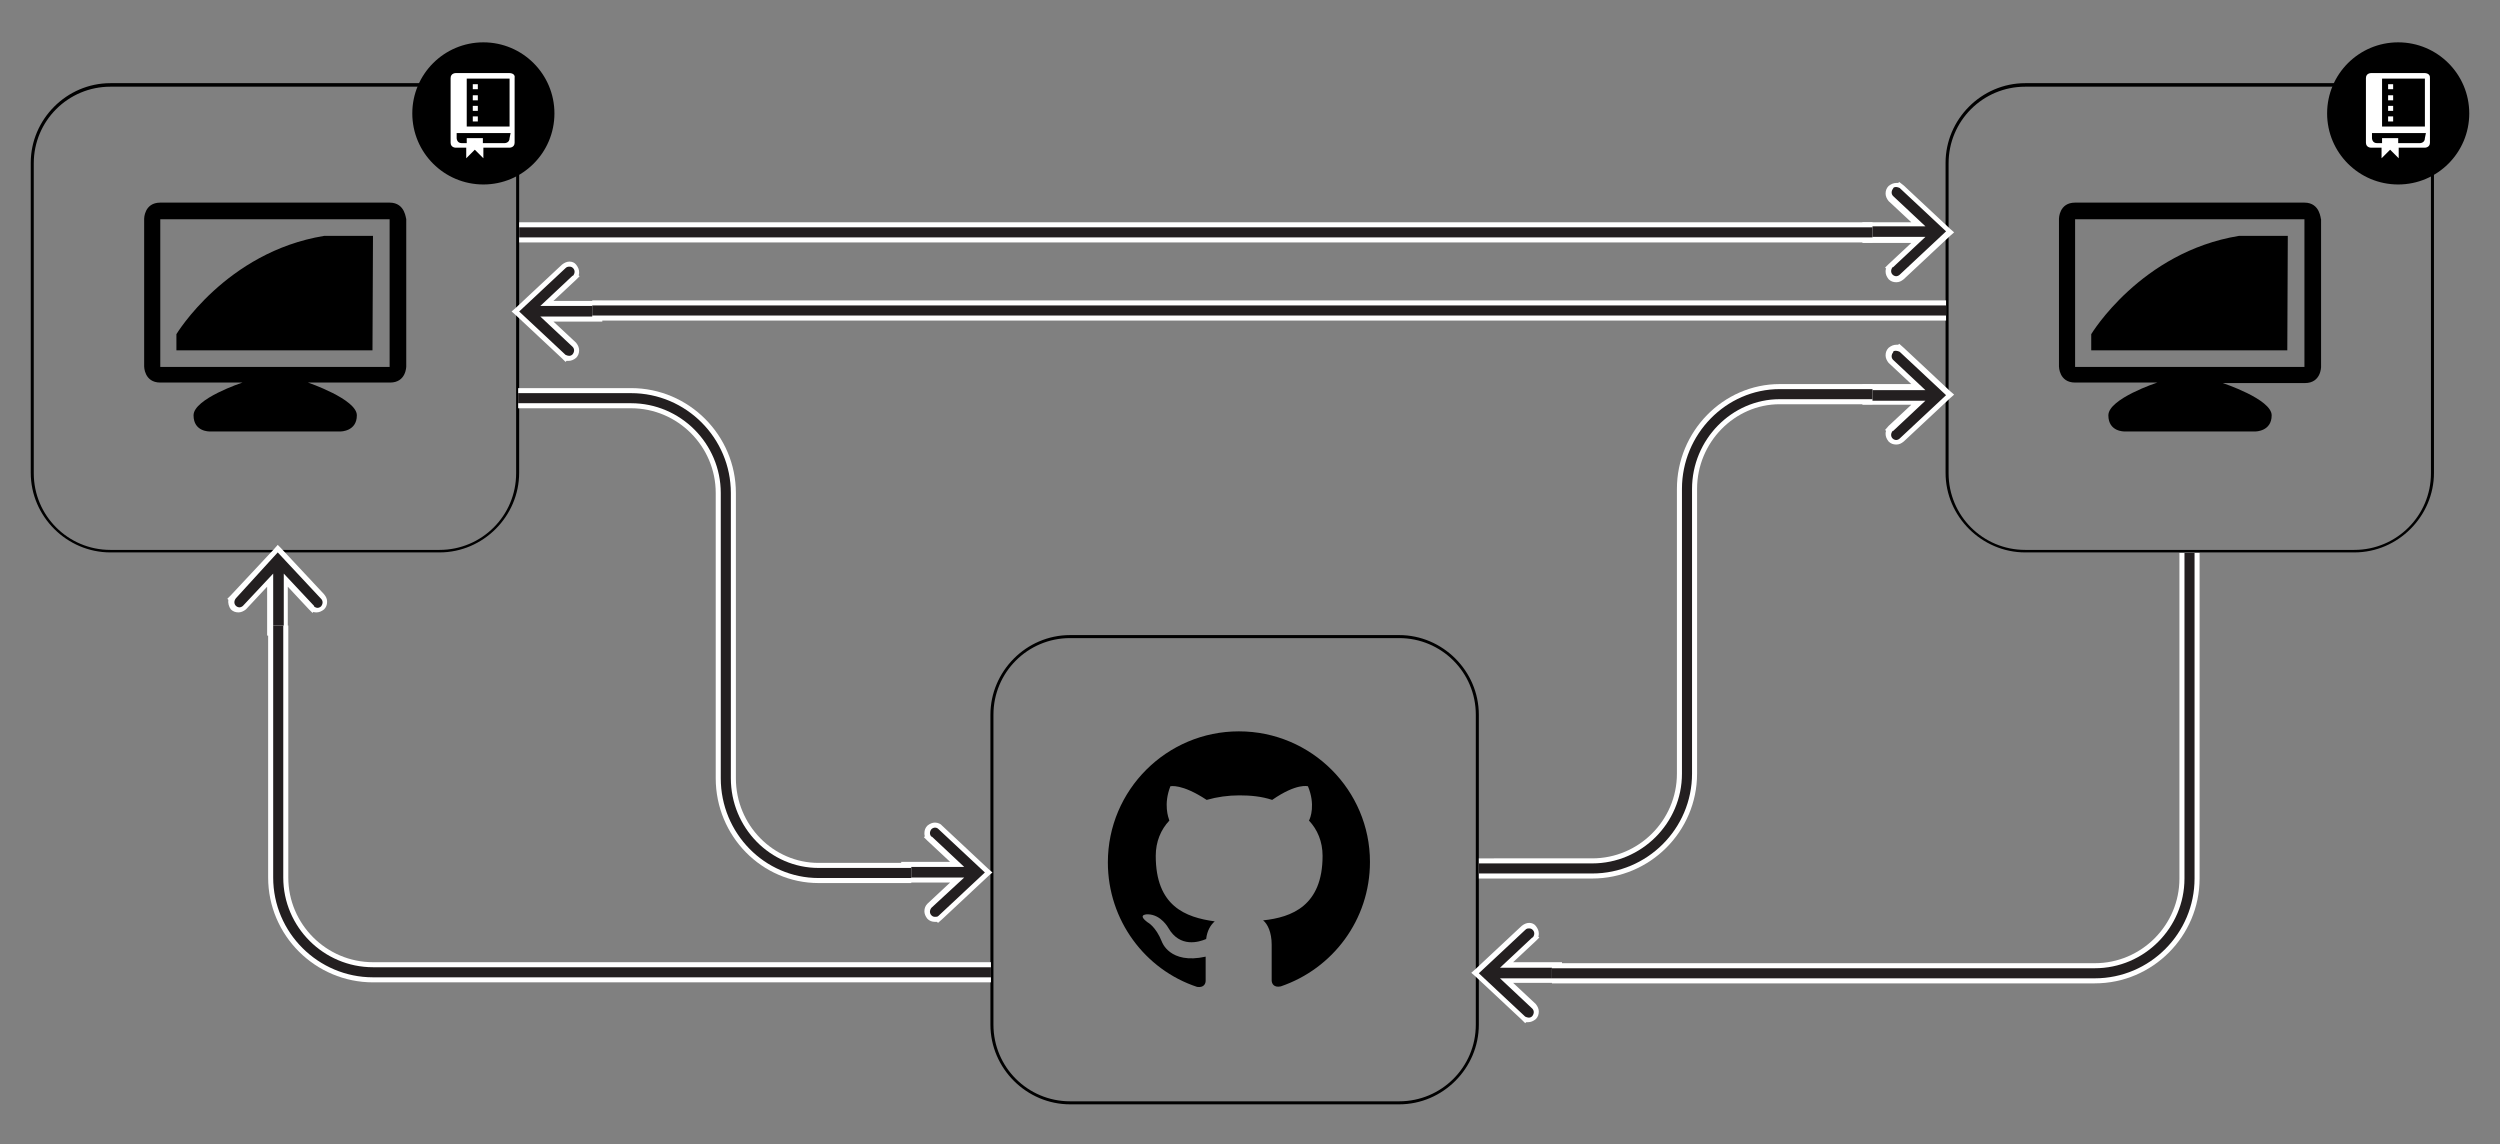 <?xml version="1.0" encoding="utf-8"?>
<!-- Generator: Adobe Illustrator 17.1.0, SVG Export Plug-In . SVG Version: 6.00 Build 0)  -->
<!DOCTYPE svg PUBLIC "-//W3C//DTD SVG 1.1//EN" "http://www.w3.org/Graphics/SVG/1.1/DTD/svg11.dtd">
<svg version="1.1" id="Layer_1" xmlns="http://www.w3.org/2000/svg" xmlns:xlink="http://www.w3.org/1999/xlink" x="0px" y="0px"
	 viewBox="-218 370 496 227" enable-background="new -218 370 496 227" xml:space="preserve">
<rect x="-218" y="370" width="496" height="227" fill="#808080" stroke="none"/>
<g>
	<path d="M27.8,515.1c-14.3,0-26,11.6-26,26c0,11.5,7.4,21.3,17.7,24.7c1.3,0.2,1.7-0.6,1.7-1.2c0-0.5,0-2.7,0-4.8
		c-7.2,1.6-8.7-3-8.7-3c-1.2-3-2.8-3.8-2.8-3.8c-2.3-1.7,0.1-1.6,0.1-1.6c2.6,0.1,4,2.7,4,2.7c2.3,4,6.1,2.8,7.5,2.2
		c0.2-1.7,0.9-2.8,1.7-3.5c-5.8-0.8-11.7-3-11.7-13c0-2.8,1-5.2,2.7-7c-0.2-0.6-1.2-3.2,0.2-6.8c0,0,2.2-0.6,7.2,2.7
		c2.1-0.6,4.3-0.9,6.5-0.9s4.4,0.2,6.5,0.9c4.9-3.4,7.1-2.7,7.1-2.7c1.5,3.6,0.5,6.3,0.2,6.8c1.7,1.8,2.7,4.2,2.7,7
		c0,9.9-6.1,12.2-11.8,12.8c0.9,0.7,1.7,2.4,1.7,4.8c0,3.5,0,6.3,0,7.1c0,0.6,0.4,1.5,1.8,1.2c10.3-3.5,17.7-13.2,17.7-24.7
		C53.8,526.8,42.2,515.1,27.8,515.1z"/>
	<g id="border_1_">
		<path d="M59.6,496.6c8.4,0,15.2,6.8,15.2,15.2v61.5c0,8.4-6.8,15.2-15.2,15.2H-5.7c-8.4,0-15.2-6.8-15.2-15.2v-61.5
			c0-8.4,6.8-15.2,15.2-15.2L59.6,496.6 M59.6,496H-5.7c-8.7,0-15.8,7.2-15.8,15.8v61.5c0,8.7,7.2,15.8,15.8,15.8h65.3
			c8.7,0,15.8-7.2,15.8-15.8v-61.5C75.4,503.1,68.2,496,59.6,496L59.6,496z"/>
	</g>
</g>
<g>
	<g>
		<g id="border_2_">
			<path d="M249.1,387.2c8.4,0,15.2,6.8,15.2,15.2v61.5c0,8.4-6.8,15.2-15.2,15.2h-65.3c-8.4,0-15.2-6.8-15.2-15.2v-61.5
				c0-8.4,6.8-15.2,15.2-15.2H249.1 M249.1,386.5h-65.3c-8.7,0-15.8,7.2-15.8,15.8v61.5c0,8.7,7.2,15.8,15.8,15.8h65.3
				c8.7,0,15.8-7.2,15.8-15.8v-61.5C264.8,393.6,257.8,386.5,249.1,386.5L249.1,386.5z"/>
		</g>
		<path d="M239.2,410.2c-3.2,0-45.5,0-45.5,0c-3.2,0-3.2,3.2-3.2,3.2v29.3c0,0,0,3.2,3.2,3.2H210c0,0-9.7,3.2-9.7,6.5
			s3.2,3.2,3.2,3.2h26c0,0,3.2,0,3.2-3.2S223,446,223,446h16.3c3.2,0,3.2-3.2,3.2-3.2v-29.3C242.4,413.6,242.4,410.2,239.2,410.2z
			 M239.2,442.8h-45.5v-29.3h45.5V442.8z M235.9,416.8h-9.7c-19.5,3.2-29.3,19.5-29.3,19.5v3.2h38.9L235.9,416.8L235.9,416.8z"/>
	</g>
	<g>
		<circle cx="257.8" cy="392.5" r="14.1"/>
		<path fill="#FFFFFF" d="M256.8,388.9h-1v1h1V388.9z M256.8,386.7h-1v1h1V386.7z M263.1,384.5h-10.7c0,0-1,0-1,1v12.8c0,1,1,1,1,1
			h2.1v2.1l1.7-1.7l1.7,1.7v-2.1h5.2c0,0,1,0,1-1v-12.8C264.2,384.5,263.1,384.5,263.1,384.5z M263.1,397.4c0,1-1,1-1,1h-4.3v-1
			h-3.2v1h-1c-1,0-1-1-1-1v-1h10.7L263.1,397.4L263.1,397.4z M263.1,395.1h-8.5v-9.5h8.5V395.1z M256.8,393.1h-1v1h1V393.1z
			 M256.8,391h-1v1h1V391z"/>
	</g>
</g>
<g>
	<g>
		<g id="border_3_">
			<path d="M-130.8,387.2c8.4,0,15.2,6.8,15.2,15.2v61.5c0,8.4-6.8,15.2-15.2,15.2h-65.3c-8.4,0-15.2-6.8-15.2-15.2v-61.5
				c0-8.4,6.8-15.2,15.2-15.2H-130.8 M-130.8,386.5h-65.3c-8.7,0-15.8,7.2-15.8,15.8v61.5c0,8.7,7.2,15.8,15.8,15.8h65.3
				c8.7,0,15.8-7.2,15.8-15.8v-61.5C-115.1,393.6-122.1,386.5-130.8,386.5L-130.8,386.5z"/>
		</g>
		<path d="M-140.7,410.2c-3.2,0-45.5,0-45.5,0c-3.2,0-3.2,3.2-3.2,3.2v29.3c0,0,0,3.2,3.2,3.2h16.3c0,0-9.7,3.2-9.7,6.5
			s3.2,3.2,3.2,3.2h26c0,0,3.2,0,3.2-3.2s-9.7-6.5-9.7-6.5h16.3c3.2,0,3.2-3.2,3.2-3.2v-29.3C-137.5,413.6-137.5,410.2-140.7,410.2z
			 M-140.7,442.8h-45.5v-29.3h45.5V442.8z M-144,416.8h-9.7c-19.5,3.2-29.3,19.5-29.3,19.5v3.2h38.9L-144,416.8L-144,416.8z"/>
	</g>
	<g>
		<circle cx="-122.1" cy="392.5" r="14.1"/>
		<path fill="#FFFFFF" d="M-123.2,388.9h-1v1h1V388.9z M-123.2,386.7h-1v1h1V386.7z M-116.9,384.5h-10.7c0,0-1,0-1,1v12.8
			c0,1,1,1,1,1h2.1v2.1l1.7-1.7l1.7,1.7v-2.1h5.2c0,0,1,0,1-1v-12.8C-115.7,384.5-116.9,384.5-116.9,384.5z M-116.9,397.4
			c0,1-1,1-1,1h-4.3v-1h-3.2v1h-1c-1,0-1-1-1-1v-1h10.7L-116.9,397.4L-116.9,397.4z M-116.9,395.1h-8.5v-9.5h8.5V395.1z
			 M-123.2,393.1h-1v1h1V393.1z M-123.2,391h-1v1h1V391z"/>
	</g>
</g>
<g>
	<g>
		<path fill="#231F20" d="M158.2,457.6c-0.4,0-0.8-0.2-1.2-0.4c-0.3-0.3-0.4-0.7-0.4-1.2c0-0.3,0.1-0.5,0.2-0.7l0,0l0.4-0.3l5.4-5
			H152v-3.1h10.6l-5.4-5c-0.3-0.3-0.5-0.7-0.5-1.2s0.2-0.8,0.4-1.2c0.3-0.3,0.7-0.4,1-0.4c0.2,0,0.4,0,0.6,0.1l0.1-0.1l0.4,0.3
			l9.6,8.9l-9.6,8.9C159,457.6,158.6,457.6,158.2,457.6z"/>
		<path fill="#FFFFFF" d="M158.2,439.6c0.2,0,0.5,0.1,0.7,0.2l0,0l9.2,8.6l-9.2,8.6c-0.2,0.2-0.5,0.3-0.7,0.3s-0.5-0.1-0.7-0.3
			c-0.4-0.4-0.4-1,0-1.5c0,0,0,0,0.1,0l0,0l6.4-6h-11.4c0-0.7,0-1.4,0-2.1H164l-6.4-6c-0.4-0.4-0.4-1,0-1.5
			C157.6,439.6,157.9,439.6,158.2,439.6 M158.8,438.2l-0.2,0.2c-0.1,0-0.3,0-0.4,0c-0.5,0-1,0.2-1.5,0.6c-0.4,0.4-0.6,0.9-0.6,1.5
			c0,0.5,0.2,1,0.6,1.5l4.5,4.2h-8.7h-1v1v2.1v1h1h8.7l-4.5,4.2l-0.7,0.8l0.2,0.2c-0.1,0.2-0.1,0.4-0.1,0.6c0,0.5,0.2,1,0.6,1.5
			c0.4,0.4,0.9,0.6,1.5,0.6s1-0.2,1.5-0.6l9.2-8.6l0.8-0.7l-0.8-0.7l-9.2-8.6L158.8,438.2L158.8,438.2z"/>
	</g>
	<g>
		<path fill="none" stroke="#FFFFFF" stroke-width="4" stroke-miterlimit="10" d="M153.5,448.2c0,0-8.3,0-18.4,0
			s-18.4,8.5-18.4,18.8v56.5c0,10.4-8.5,18.8-18.8,18.8H75.4"/>
		<path fill="none" stroke="#231F20" stroke-width="2" stroke-miterlimit="10" d="M153.5,448.2c0,0-8.3,0-18.4,0
			s-18.4,8.5-18.4,18.8v56.5c0,10.4-8.5,18.8-18.8,18.8H75.4"/>
	</g>
</g>
<g>
	<g>
		<path fill="#231F20" d="M85.3,572.3c-0.2,0-0.4,0-0.6-0.1l-0.1,0.1l-0.4-0.3l-9.6-8.9l9.6-8.9c0.3-0.3,0.6-0.4,1-0.4
			s0.8,0.2,1.2,0.4c0.3,0.3,0.4,0.7,0.4,1.2c0,0.3-0.1,0.5-0.2,0.7l0,0l-0.4,0.4l-5.4,5h10.6v3.1H80.9l5.4,5
			c0.3,0.3,0.5,0.7,0.5,1.2s-0.2,0.8-0.4,1.2C86.1,572.2,85.7,572.3,85.3,572.3z"/>
		<path fill="#FFFFFF" d="M85.4,554.2c0.3,0,0.5,0.1,0.7,0.3c0.4,0.4,0.4,1,0,1.5c0,0,0,0-0.1,0l0,0l-6.4,6H91c0,0.7,0,1.4,0,2.1
			H79.6l6.4,6c0.4,0.4,0.4,1,0,1.5c-0.2,0.2-0.4,0.3-0.7,0.3c-0.2,0-0.5-0.1-0.7-0.2l0,0l-9.2-8.6l9.2-8.6
			C84.9,554.2,85.1,554.2,85.4,554.2 M85.4,553.1c-0.5,0-1,0.2-1.5,0.6l-9.2,8.6l-0.8,0.7l0.8,0.7l9.2,8.6l0.7,0.7l0.2-0.2
			c0.1,0,0.3,0,0.4,0c0.5,0,1-0.2,1.5-0.6c0.4-0.4,0.6-0.9,0.6-1.5c0-0.5-0.2-1-0.6-1.5l-4.5-4.2h8.7h1v-1v-2.1v-1h-1h-8.7l4.5-4.2
			l0.7-0.7l-0.2-0.2c0.1-0.2,0.1-0.4,0.1-0.6c0-0.5-0.2-1-0.6-1.5C86.4,553.3,85.9,553.1,85.4,553.1L85.4,553.1z"/>
	</g>
	<g>
		<path fill="none" stroke="#FFFFFF" stroke-width="4" stroke-miterlimit="10" d="M89.9,563.1h107.7c10.4,0,18.8-8.5,18.8-18.8
			v-64.6"/>
		<path fill="none" stroke="#231F20" stroke-width="2" stroke-miterlimit="10" d="M89.9,563.1h107.7c10.4,0,18.8-8.5,18.8-18.8
			v-64.6"/>
	</g>
</g>
<g>
	<g>
		<path fill="#231F20" d="M-164.5,495.8v-10.6l-5,5.4c-0.3,0.3-0.7,0.5-1.2,0.5c-0.4,0-0.8-0.2-1.2-0.4c-0.4-0.4-0.5-1.2-0.3-1.7
			l-0.1-0.1l0.3-0.4l8.9-9.6l8.9,9.6c0.6,0.6,0.6,1.6,0,2.2c-0.3,0.3-0.7,0.4-1.2,0.4c-0.3,0-0.5-0.1-0.7-0.2l0,0l-0.3-0.4l-5-5.4
			v10.6h-3.1L-164.5,495.8L-164.5,495.8z"/>
		<path fill="#FFFFFF" d="M-162.9,479.6l8.6,9.2c0.4,0.4,0.4,1,0,1.5c-0.2,0.2-0.5,0.3-0.7,0.3s-0.5-0.1-0.7-0.3c0,0,0,0,0-0.1l0,0
			l-6-6.4v11.4c-0.7,0-1.4,0-2.1,0v-11.4l-6,6.4c-0.2,0.2-0.5,0.3-0.7,0.3s-0.5-0.1-0.7-0.3c-0.4-0.4-0.4-1,0-1.5l0,0L-162.9,479.6
			 M-162.9,478.1l-0.7,0.8l-8.6,9.2l-0.7,0.7l0.2,0.2c-0.1,0.6,0.1,1.4,0.5,1.9c0.4,0.4,0.9,0.6,1.5,0.6c0.5,0,1-0.2,1.5-0.6
			l4.2-4.5v8.7v1h1h2.1h1v-1v-8.7l4.2,4.5l0.7,0.7l0.2-0.2c0.2,0.1,0.4,0.1,0.6,0.1c0.5,0,1-0.2,1.5-0.6c0.4-0.4,0.6-0.9,0.6-1.5
			s-0.2-1-0.6-1.5l-8.6-9.2L-162.9,478.1L-162.9,478.1z"/>
	</g>
	<g>
		<path fill="none" stroke="#FFFFFF" stroke-width="4" stroke-miterlimit="10" d="M-162.8,494.1v50c0,10.4,8.5,18.8,18.8,18.8h122.6
			"/>
		<path fill="none" stroke="#231F20" stroke-width="2" stroke-miterlimit="10" d="M-162.8,494.1v50c0,10.4,8.5,18.8,18.8,18.8h122.6
			"/>
	</g>
</g>
<g>
	<g>
		<path fill="#231F20" d="M-32.4,552.5c-0.4,0-0.8-0.2-1-0.4c-0.3-0.3-0.4-0.7-0.4-1.2s0.2-0.8,0.4-1.2l5.4-5.1h-10.6v-3.1H-28
			l-5.4-5.1l0,0l0,0l-0.3-0.3V536c-0.1-0.2-0.2-0.5-0.2-0.7c0-0.4,0.2-0.8,0.4-1.2c0.3-0.3,0.7-0.4,1.2-0.4c0.4,0,0.8,0.2,1.2,0.4
			l9.6,8.9l-10.1,9.3l-0.1-0.1C-32,552.5-32.2,552.5-32.4,552.5z"/>
		<path fill="#FFFFFF" d="M-32.5,534.2c0.3,0,0.5,0.1,0.7,0.3l9.2,8.6l-9.2,8.6l0,0c-0.2,0.2-0.4,0.2-0.7,0.2s-0.5-0.1-0.7-0.3
			c-0.4-0.4-0.4-1,0-1.5l6.5-6h-11.4c0-0.7,0-1.4,0-2.1h11.4l-6.4-6l0,0c0,0,0,0-0.1,0c-0.4-0.4-0.4-1,0-1.5
			C-33,534.3-32.7,534.2-32.5,534.2 M-32.5,533.2c-0.5,0-1,0.2-1.5,0.6c-0.4,0.4-0.6,0.9-0.6,1.5c0,0.2,0,0.4,0.1,0.6l-0.2,0.2
			l0.7,0.7l0,0l0,0l0,0l4.5,4.2h-8.7h-1v1v2.1v1h1h8.7l-4.5,4.2c-0.4,0.4-0.6,0.9-0.6,1.5c0,0.5,0.2,1,0.6,1.5
			c0.4,0.4,0.9,0.6,1.5,0.6c0.1,0,0.3,0,0.4,0l0.2,0.2l0.8-0.7l9.2-8.6l0.8-0.7l-0.8-0.7l-9.2-8.6
			C-31.3,533.5-31.9,533.2-32.5,533.2L-32.5,533.2z"/>
	</g>
	<g>
		<path fill="none" stroke="#FFFFFF" stroke-width="4" stroke-miterlimit="10" d="M-115.2,449h22.4c10.4,0,18.8,8.5,18.8,18.8v56.6
			c0,10.4,8.3,18.8,18.4,18.8s18.4,0,18.4,0"/>
		<path fill="none" stroke="#231F20" stroke-width="2" stroke-miterlimit="10" d="M-115.2,449h22.4c10.4,0,18.8,8.5,18.8,18.8v56.6
			c0,10.4,8.3,18.8,18.4,18.8s18.4,0,18.4,0"/>
	</g>
</g>
<g>
	<g>
		<path fill="#231F20" d="M-105,441.1c-0.2,0-0.4,0-0.6-0.1l-0.1,0.1l-0.4-0.3l-9.6-8.9l9.6-8.9c0.3-0.3,0.6-0.4,1-0.4
			s0.8,0.2,1.2,0.4c0.3,0.3,0.4,0.7,0.4,1.2c0,0.3-0.1,0.5-0.2,0.7l0,0l-0.3,0.3l-5.4,5H-99v3.1h-10.6l5.4,5
			c0.3,0.3,0.5,0.7,0.5,1.2s-0.2,0.8-0.4,1.2C-104.3,440.9-104.6,441.1-105,441.1z"/>
		<path fill="#FFFFFF" d="M-105,422.9c0.3,0,0.5,0.1,0.7,0.3c0.4,0.4,0.4,1,0,1.5c0,0,0,0-0.1,0l0,0l-6.4,6h11.4c0,0.7,0,1.4,0,2.1
			h-11.4l6.4,6c0.4,0.4,0.4,1,0,1.5c-0.2,0.2-0.4,0.3-0.7,0.3c-0.2,0-0.5-0.1-0.7-0.2l0,0l-9.2-8.6l9.2-8.6
			C-105.6,423-105.4,422.9-105,422.9 M-105,421.9c-0.5,0-1,0.2-1.5,0.6l-9.2,8.6l-0.8,0.7l0.8,0.7l9.2,8.6l0.7,0.7l0.2-0.2
			c0.1,0,0.3,0,0.4,0c0.5,0,1-0.2,1.5-0.6c0.4-0.4,0.6-0.9,0.6-1.5c0-0.5-0.2-1-0.6-1.5l-4.5-4.2h8.7h1v-1v-2.1v-1h-1h-8.7l4.5-4.2
			l0.7-0.7l-0.2-0.2c0.1-0.2,0.1-0.4,0.1-0.6c0-0.5-0.2-1-0.6-1.5C-104,422.1-104.5,421.9-105,421.9L-105,421.9z"/>
	</g>
	<g>
		<line fill="none" stroke="#FFFFFF" stroke-width="4" stroke-miterlimit="10" x1="-100.5" y1="431.6" x2="168.1" y2="431.6"/>
		<line fill="none" stroke="#231F20" stroke-width="2" stroke-miterlimit="10" x1="-100.5" y1="431.6" x2="168.1" y2="431.6"/>
	</g>
</g>
<g>
	<g>
		<path fill="#231F20" d="M158.2,425.4c-0.4,0-0.8-0.2-1.2-0.4c-0.3-0.3-0.4-0.7-0.4-1.2c0-0.3,0.1-0.5,0.2-0.7l0,0l0.3-0.3l5.4-5
			H152v-3.1h10.6l-5.4-5c-0.3-0.3-0.5-0.7-0.5-1.2s0.2-0.8,0.4-1.2c0.3-0.3,0.7-0.4,1-0.4c0.2,0,0.4,0,0.6,0.1l0.1-0.1l0.4,0.3
			l9.6,8.9l-9.6,8.9C159,425.2,158.6,425.4,158.2,425.4z"/>
		<path fill="#FFFFFF" d="M158.2,407.1c0.2,0,0.5,0.1,0.7,0.2l0,0l9.2,8.6l-9.2,8.6c-0.2,0.2-0.5,0.3-0.7,0.3s-0.5-0.1-0.7-0.3
			c-0.4-0.4-0.4-1,0-1.5c0,0,0,0,0.1,0l0,0l6.4-6h-11.4c0-0.7,0-1.4,0-2.1H164l-6.4-6c-0.4-0.4-0.4-1,0-1.5
			C157.6,407.2,157.9,407.1,158.2,407.1 M158.8,406.1l-0.2,0.2c-0.1,0-0.3,0-0.4,0c-0.5,0-1,0.2-1.5,0.6c-0.4,0.4-0.6,0.9-0.6,1.5
			c0,0.5,0.2,1,0.6,1.5l4.5,4.2h-8.7h-1v1v2.1v1h1h8.7l-4.5,4.2l-0.7,0.7l0.2,0.2c-0.1,0.2-0.1,0.4-0.1,0.6c0,0.5,0.2,1,0.6,1.5
			c0.4,0.4,0.9,0.6,1.5,0.6s1-0.2,1.5-0.6l9.2-8.6l0.8-0.7l-0.8-0.7l-9.2-8.6L158.8,406.1L158.8,406.1z"/>
	</g>
	<g>
		<line fill="none" stroke="#FFFFFF" stroke-width="4" stroke-miterlimit="10" x1="153.5" y1="416.1" x2="-115" y2="416.1"/>
		<line fill="none" stroke="#231F20" stroke-width="2" stroke-miterlimit="10" x1="153.5" y1="416.1" x2="-115" y2="416.1"/>
	</g>
</g>
</svg>
